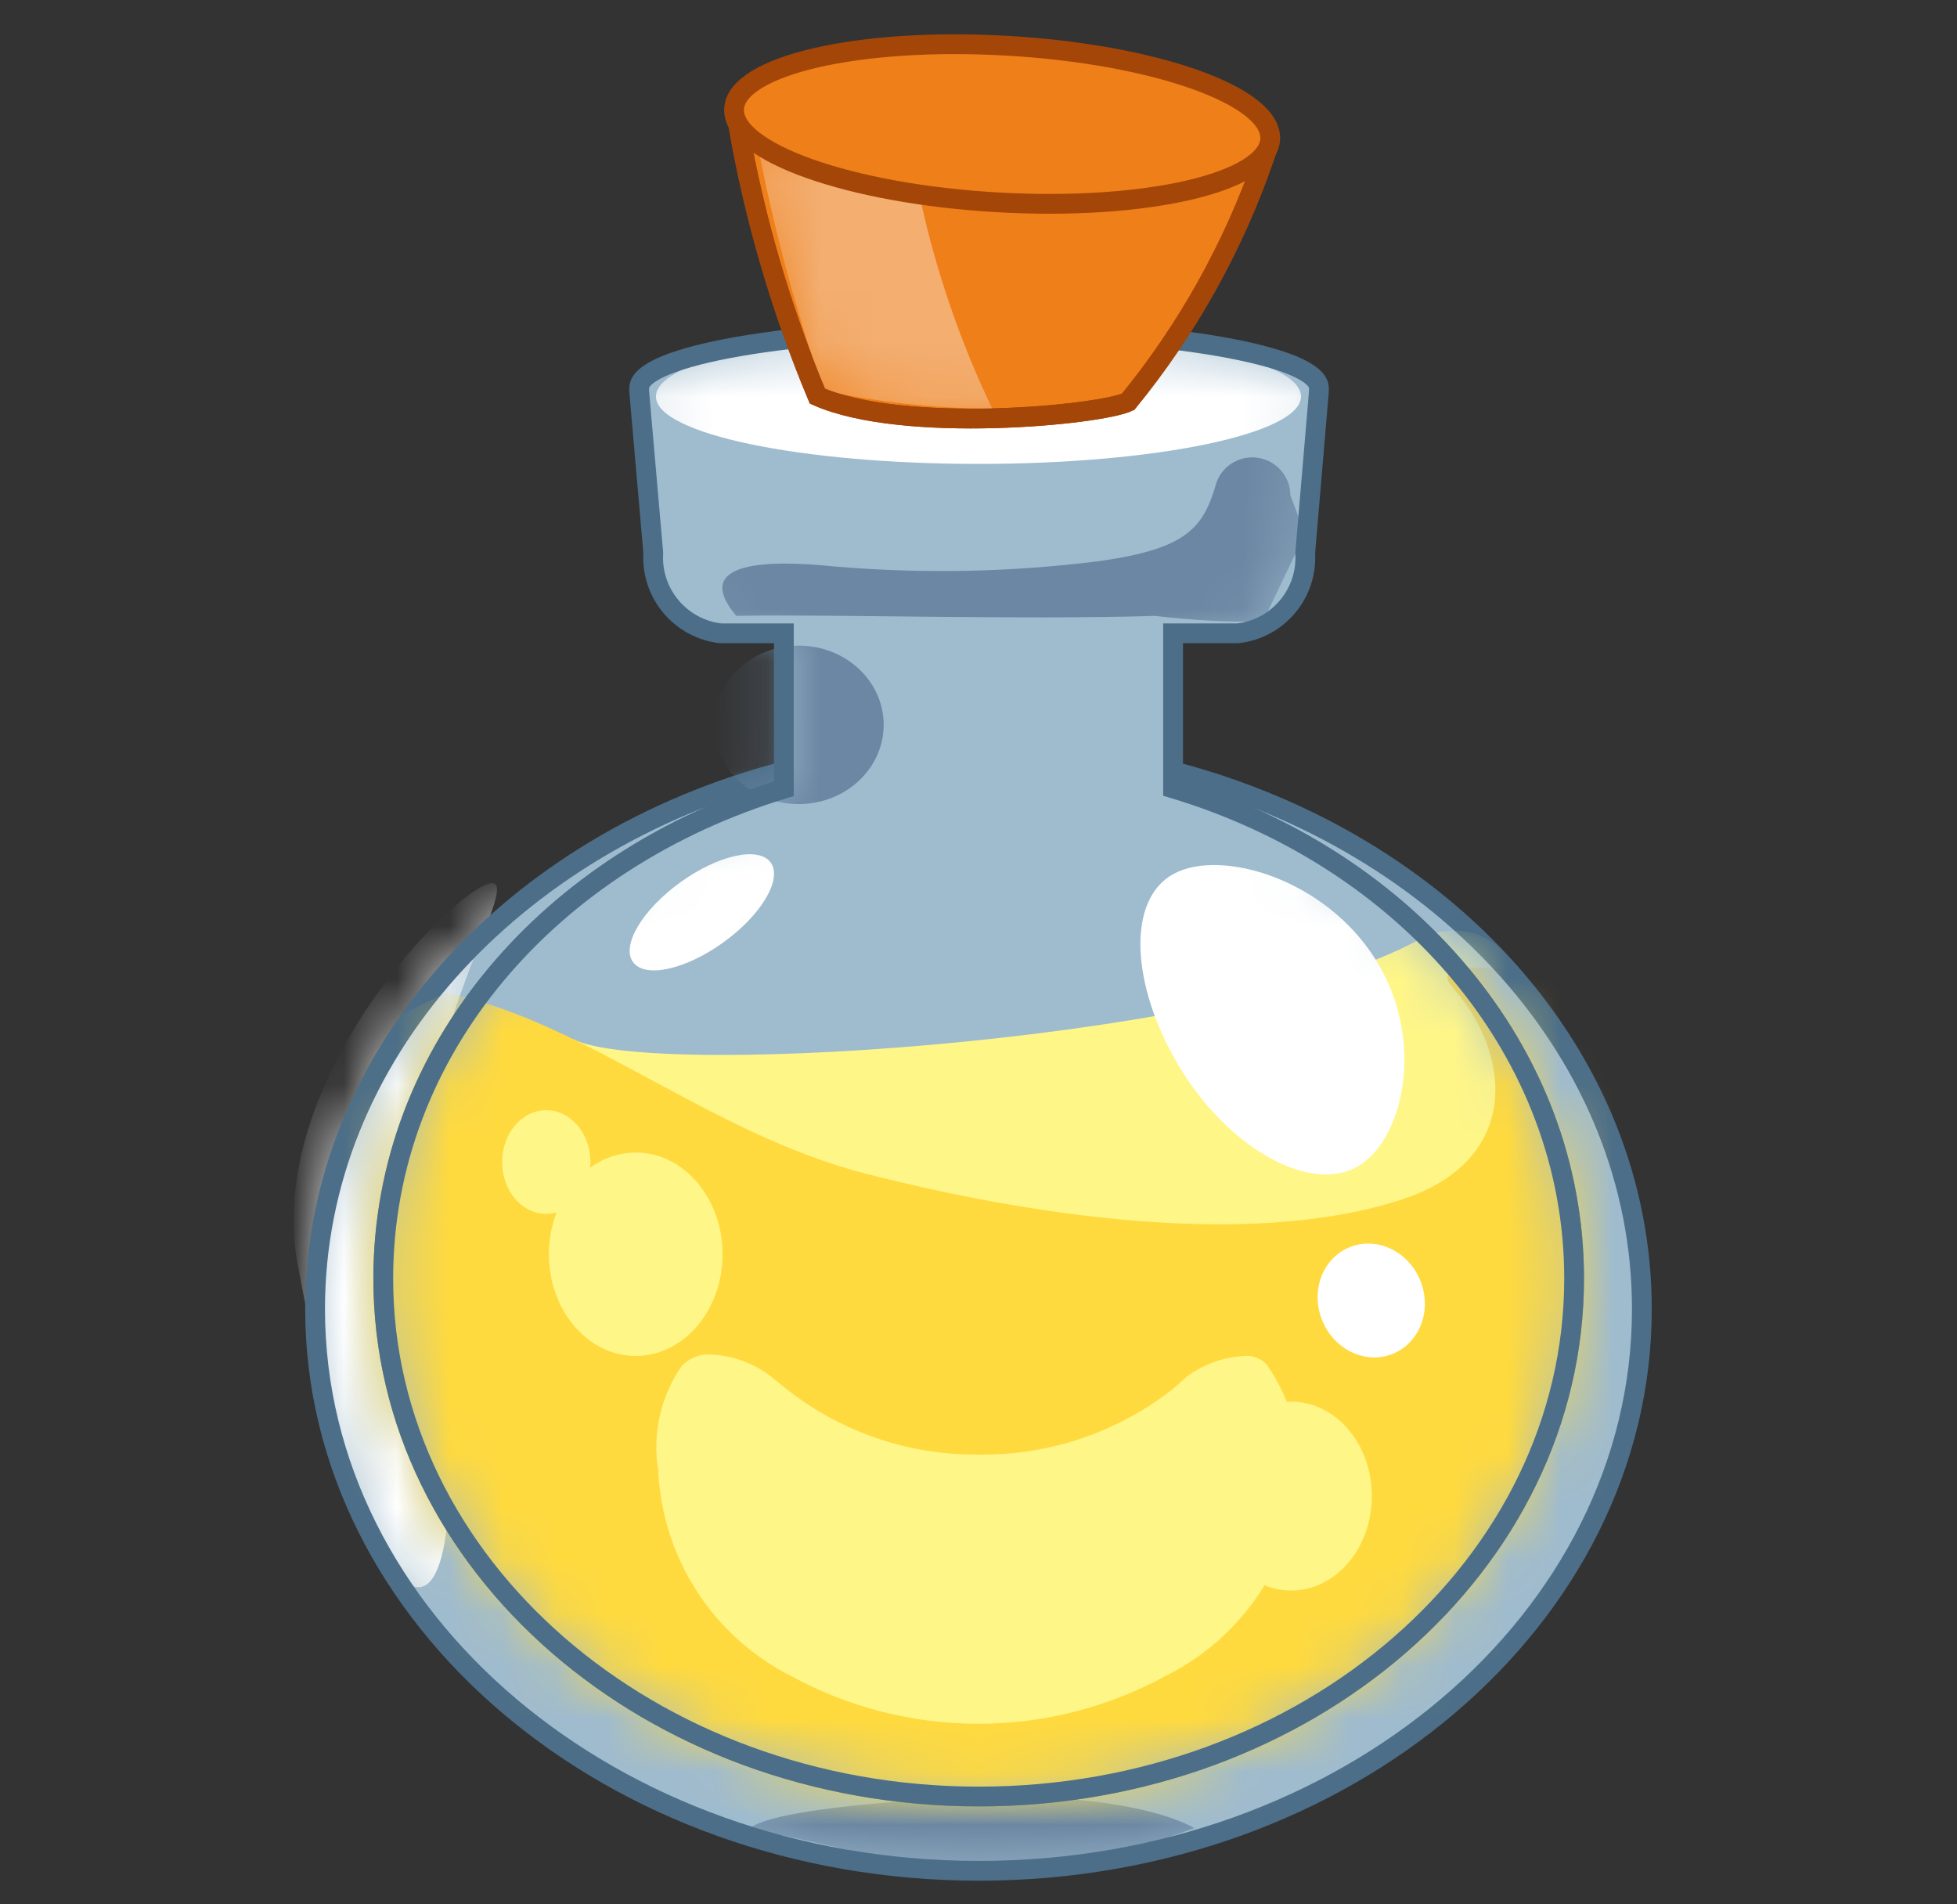 <svg width="37" height="36" viewBox="0 0 37 36" fill="none" xmlns="http://www.w3.org/2000/svg">
<rect x="0" y="0" width="37" height="36" fill="#333333" stroke="none"/>
<path d="M31.042 24.746C31.042 30.607 25.433 35.366 18.507 35.366C11.581 35.366 5.957 30.607 5.957 24.746C5.957 19.965 9.694 15.919 14.82 14.58V14.911C10.407 16.236 7.246 19.872 7.246 24.17C7.246 29.584 12.286 33.962 18.507 33.962C24.728 33.962 29.761 29.584 29.761 24.17C29.761 19.85 26.593 16.25 22.179 14.904V14.58C27.312 15.919 31.042 19.958 31.042 24.746Z" fill="#9FBBCE"/>
<mask id="mask0_128_9039" style="mask-type:luminance" maskUnits="userSpaceOnUse" x="5" y="14" width="27" height="22">
<path d="M31.041 24.746C31.041 30.607 25.433 35.366 18.506 35.366C11.58 35.366 5.957 30.607 5.957 24.746C5.957 19.965 9.693 15.919 14.82 14.58V14.911C10.406 16.236 7.245 19.872 7.245 24.17C7.245 29.584 12.285 33.962 18.506 33.962C24.727 33.962 29.76 29.584 29.76 24.17C29.76 19.85 26.592 16.25 22.178 14.904V14.58C27.312 15.919 31.041 19.958 31.041 24.746Z" fill="white"/>
</mask>
<g mask="url(#mask0_128_9039)">
<path d="M14.179 34.559C14.669 34.178 17.398 34.012 18.543 33.962C19.687 33.911 21.682 34.055 22.582 34.559C21.552 34.947 20.482 35.217 19.392 35.366L16.879 35.157L14.179 34.559Z" fill="#6B87A3"/>
<path d="M8.095 23.522C8.693 27 8.635 29.894 7.951 30.002C7.267 30.11 6.259 27.36 5.626 23.896C4.992 20.433 8.592 16.797 9.276 16.697C9.96 16.596 7.49 20.044 8.095 23.522Z" fill="white"/>
</g>
<path d="M31.042 24.746C31.042 30.607 25.433 35.366 18.507 35.366C11.581 35.366 5.957 30.607 5.957 24.746C5.957 19.965 9.694 15.919 14.82 14.58V14.911C10.407 16.236 7.246 19.872 7.246 24.17C7.246 29.584 12.286 33.962 18.507 33.962C24.728 33.962 29.761 29.584 29.761 24.17C29.761 19.85 26.593 16.25 22.179 14.904V14.58C27.312 15.919 31.042 19.958 31.042 24.746Z" stroke="#4C6E88" stroke-width="0.374" stroke-miterlimit="10"/>
<path d="M29.761 24.17C29.761 29.585 24.721 33.962 18.507 33.962C12.293 33.962 7.246 29.585 7.246 24.17C7.246 19.85 10.407 16.25 14.82 14.911V11.973H13.633C13.265 11.934 12.926 11.753 12.688 11.47C12.449 11.188 12.328 10.824 12.351 10.454L12.085 7.402V7.337C12.085 6.725 14.964 6.221 18.514 6.221C22.064 6.221 24.936 6.725 24.936 7.337V7.402L24.677 10.454C24.7 10.824 24.579 11.188 24.341 11.47C24.102 11.753 23.764 11.934 23.396 11.973H22.179V14.904C26.593 16.229 29.761 19.872 29.761 24.17Z" fill="#9FBBCE"/>
<mask id="mask1_128_9039" style="mask-type:luminance" maskUnits="userSpaceOnUse" x="7" y="6" width="23" height="28">
<path d="M29.761 24.171C29.761 29.585 24.721 33.963 18.508 33.963C12.294 33.963 7.247 29.585 7.247 24.171C7.247 19.851 10.408 16.251 14.821 14.912V11.974H13.633C13.265 11.934 12.927 11.754 12.688 11.471C12.45 11.188 12.329 10.824 12.352 10.455L12.085 7.402V7.337C12.085 6.725 14.965 6.221 18.515 6.221C22.064 6.221 24.937 6.725 24.937 7.337V7.402L24.678 10.455C24.701 10.824 24.58 11.188 24.341 11.471C24.103 11.754 23.764 11.934 23.396 11.974H22.18V14.904C26.593 16.229 29.761 19.872 29.761 24.171Z" fill="white"/>
</mask>
<g mask="url(#mask1_128_9039)">
<path d="M10.831 19.642C12.329 20.427 23.691 19.642 26.952 17.691C29.602 16.762 29.76 22.608 29.76 22.608L21.063 27.108L10.831 22.126V19.642Z" fill="#FFF688"/>
<path d="M8.42 18.771C11.026 19.282 13.402 21.428 16.383 22.191C19.364 22.954 23.583 23.631 26.513 22.673C28.817 21.91 28.544 19.872 27.471 18.677C26.398 17.482 33.951 19.448 33.951 19.541C33.951 19.635 28.364 33.221 28.299 33.373C28.234 33.524 18.5 35.612 18.356 35.612C18.212 35.612 6.706 31.868 6.706 31.868L5.367 24.265L6.735 19.606L8.42 18.771Z" fill="#FFDA3E"/>
<path d="M13.679 17.813C14.397 17.294 14.797 16.619 14.571 16.306C14.345 15.994 13.579 16.161 12.861 16.681C12.142 17.2 11.742 17.875 11.968 18.187C12.194 18.5 12.96 18.332 13.679 17.813Z" fill="white"/>
<path d="M26.332 25.593C26.845 25.386 27.078 24.767 26.854 24.21C26.629 23.654 26.032 23.37 25.519 23.576C25.006 23.783 24.773 24.402 24.997 24.959C25.222 25.516 25.82 25.8 26.332 25.593Z" fill="white"/>
<path d="M15.101 15.2C15.988 15.2 16.707 14.529 16.707 13.702C16.707 12.875 15.988 12.205 15.101 12.205C14.214 12.205 13.496 12.875 13.496 13.702C13.496 14.529 14.214 15.2 15.101 15.2Z" fill="#6B87A3"/>
<path d="M25.635 22.069C26.535 21.587 26.967 19.686 26.016 18.152C25.066 16.619 23.093 16.035 22.193 16.518C21.293 17 21.379 18.634 22.294 20.161C23.208 21.687 24.735 22.551 25.635 22.069Z" fill="white"/>
<path d="M18.499 8.77C21.867 8.77 24.598 8.199 24.598 7.496C24.598 6.792 21.867 6.221 18.499 6.221C15.131 6.221 12.401 6.792 12.401 7.496C12.401 8.199 15.131 8.77 18.499 8.77Z" fill="white"/>
<path d="M24.396 9.361C24.395 9.193 24.335 9.032 24.228 8.904C24.121 8.776 23.973 8.689 23.808 8.658C23.644 8.628 23.474 8.655 23.328 8.736C23.181 8.817 23.068 8.946 23.006 9.101C22.755 9.987 22.445 10.369 20.796 10.606C19.124 10.818 17.435 10.852 15.756 10.707C14.575 10.585 13.034 10.592 13.92 11.643C15.677 11.607 19.227 11.722 21.84 11.643C22.516 11.725 23.197 11.761 23.878 11.751L24.67 10.095L24.396 9.361Z" fill="#6B87A3"/>
<path d="M24.569 27.821C24.528 28.631 24.273 29.415 23.829 30.093C23.384 30.772 22.768 31.319 22.042 31.68C20.954 32.275 19.735 32.587 18.496 32.587C17.256 32.587 16.037 32.275 14.95 31.68C14.225 31.312 13.611 30.759 13.171 30.075C12.731 29.392 12.48 28.604 12.444 27.792C12.331 27.102 12.491 26.394 12.89 25.82C13.016 25.691 13.186 25.613 13.366 25.604C13.851 25.608 14.319 25.787 14.683 26.108L14.798 26.201C15.842 27.053 17.152 27.511 18.499 27.497C19.797 27.517 21.065 27.101 22.099 26.316C22.212 26.228 22.32 26.135 22.423 26.035C22.765 25.776 23.182 25.635 23.611 25.632C23.741 25.643 23.862 25.702 23.95 25.798C24.365 26.39 24.581 27.098 24.569 27.821Z" fill="#FFF688"/>
<path d="M12.02 25.633C12.926 25.633 13.661 24.772 13.661 23.71C13.661 22.649 12.926 21.788 12.02 21.788C11.113 21.788 10.378 22.649 10.378 23.71C10.378 24.772 11.113 25.633 12.02 25.633Z" fill="#FFF688"/>
<path d="M24.411 30.068C25.254 30.068 25.937 29.268 25.937 28.282C25.937 27.296 25.254 26.497 24.411 26.497C23.568 26.497 22.884 27.296 22.884 28.282C22.884 29.268 23.568 30.068 24.411 30.068Z" fill="#FFF688"/>
<path d="M10.328 22.947C10.789 22.947 11.163 22.508 11.163 21.968C11.163 21.427 10.789 20.988 10.328 20.988C9.867 20.988 9.493 21.427 9.493 21.968C9.493 22.508 9.867 22.947 10.328 22.947Z" fill="#FFF688"/>
</g>
<path d="M29.761 24.17C29.761 29.585 24.721 33.962 18.507 33.962C12.293 33.962 7.246 29.585 7.246 24.17C7.246 19.85 10.407 16.25 14.82 14.911V11.973H13.633C13.265 11.934 12.926 11.753 12.688 11.47C12.449 11.188 12.328 10.824 12.351 10.454L12.085 7.402V7.337C12.085 6.725 14.964 6.221 18.514 6.221C22.064 6.221 24.936 6.725 24.936 7.337V7.402L24.677 10.454C24.7 10.824 24.579 11.188 24.341 11.47C24.102 11.753 23.764 11.934 23.396 11.973H22.179V14.904C26.593 16.229 29.761 19.872 29.761 24.17Z" stroke="#4C6E88" stroke-width="0.374" stroke-miterlimit="10"/>
<path d="M13.964 2.397C14.27 4.144 14.77 5.852 15.454 7.488C17.081 8.208 20.789 7.848 21.329 7.596C22.445 6.228 23.312 4.676 23.892 3.009C22.013 2.613 13.964 2.397 13.964 2.397Z" fill="#EF7F18" stroke="#A44608" stroke-width="0.374" stroke-miterlimit="10"/>
<mask id="mask2_128_9039" style="mask-type:luminance" maskUnits="userSpaceOnUse" x="13" y="2" width="11" height="6">
<path d="M13.964 2.398C14.27 4.145 14.77 5.852 15.455 7.488C17.082 8.208 20.79 7.848 21.33 7.596C22.445 6.229 23.313 4.677 23.893 3.01C22.014 2.614 13.964 2.398 13.964 2.398Z" fill="white"/>
</mask>
<g mask="url(#mask2_128_9039)">
<path d="M14.367 2.959C15.332 3.388 16.356 3.667 17.405 3.787C17.704 5.147 18.159 6.469 18.759 7.725C17.686 7.722 16.617 7.606 15.569 7.38C15.068 5.935 14.666 4.458 14.367 2.959Z" fill="#F3AE70"/>
</g>
<path d="M13.964 2.397C14.27 4.144 14.77 5.852 15.454 7.488C17.081 8.208 20.789 7.848 21.329 7.596C22.445 6.228 23.312 4.676 23.892 3.009C22.013 2.613 13.964 2.397 13.964 2.397Z" stroke="#A44608" stroke-width="0.374" stroke-miterlimit="10"/>
<path d="M24.015 2.633C24.061 1.815 21.83 1.023 19.031 0.864C16.233 0.704 13.926 1.238 13.879 2.056C13.833 2.874 16.064 3.666 18.863 3.825C21.662 3.985 23.968 3.451 24.015 2.633Z" fill="#EF7F18" stroke="#A44608" stroke-width="0.374" stroke-miterlimit="10"/>
</svg>
